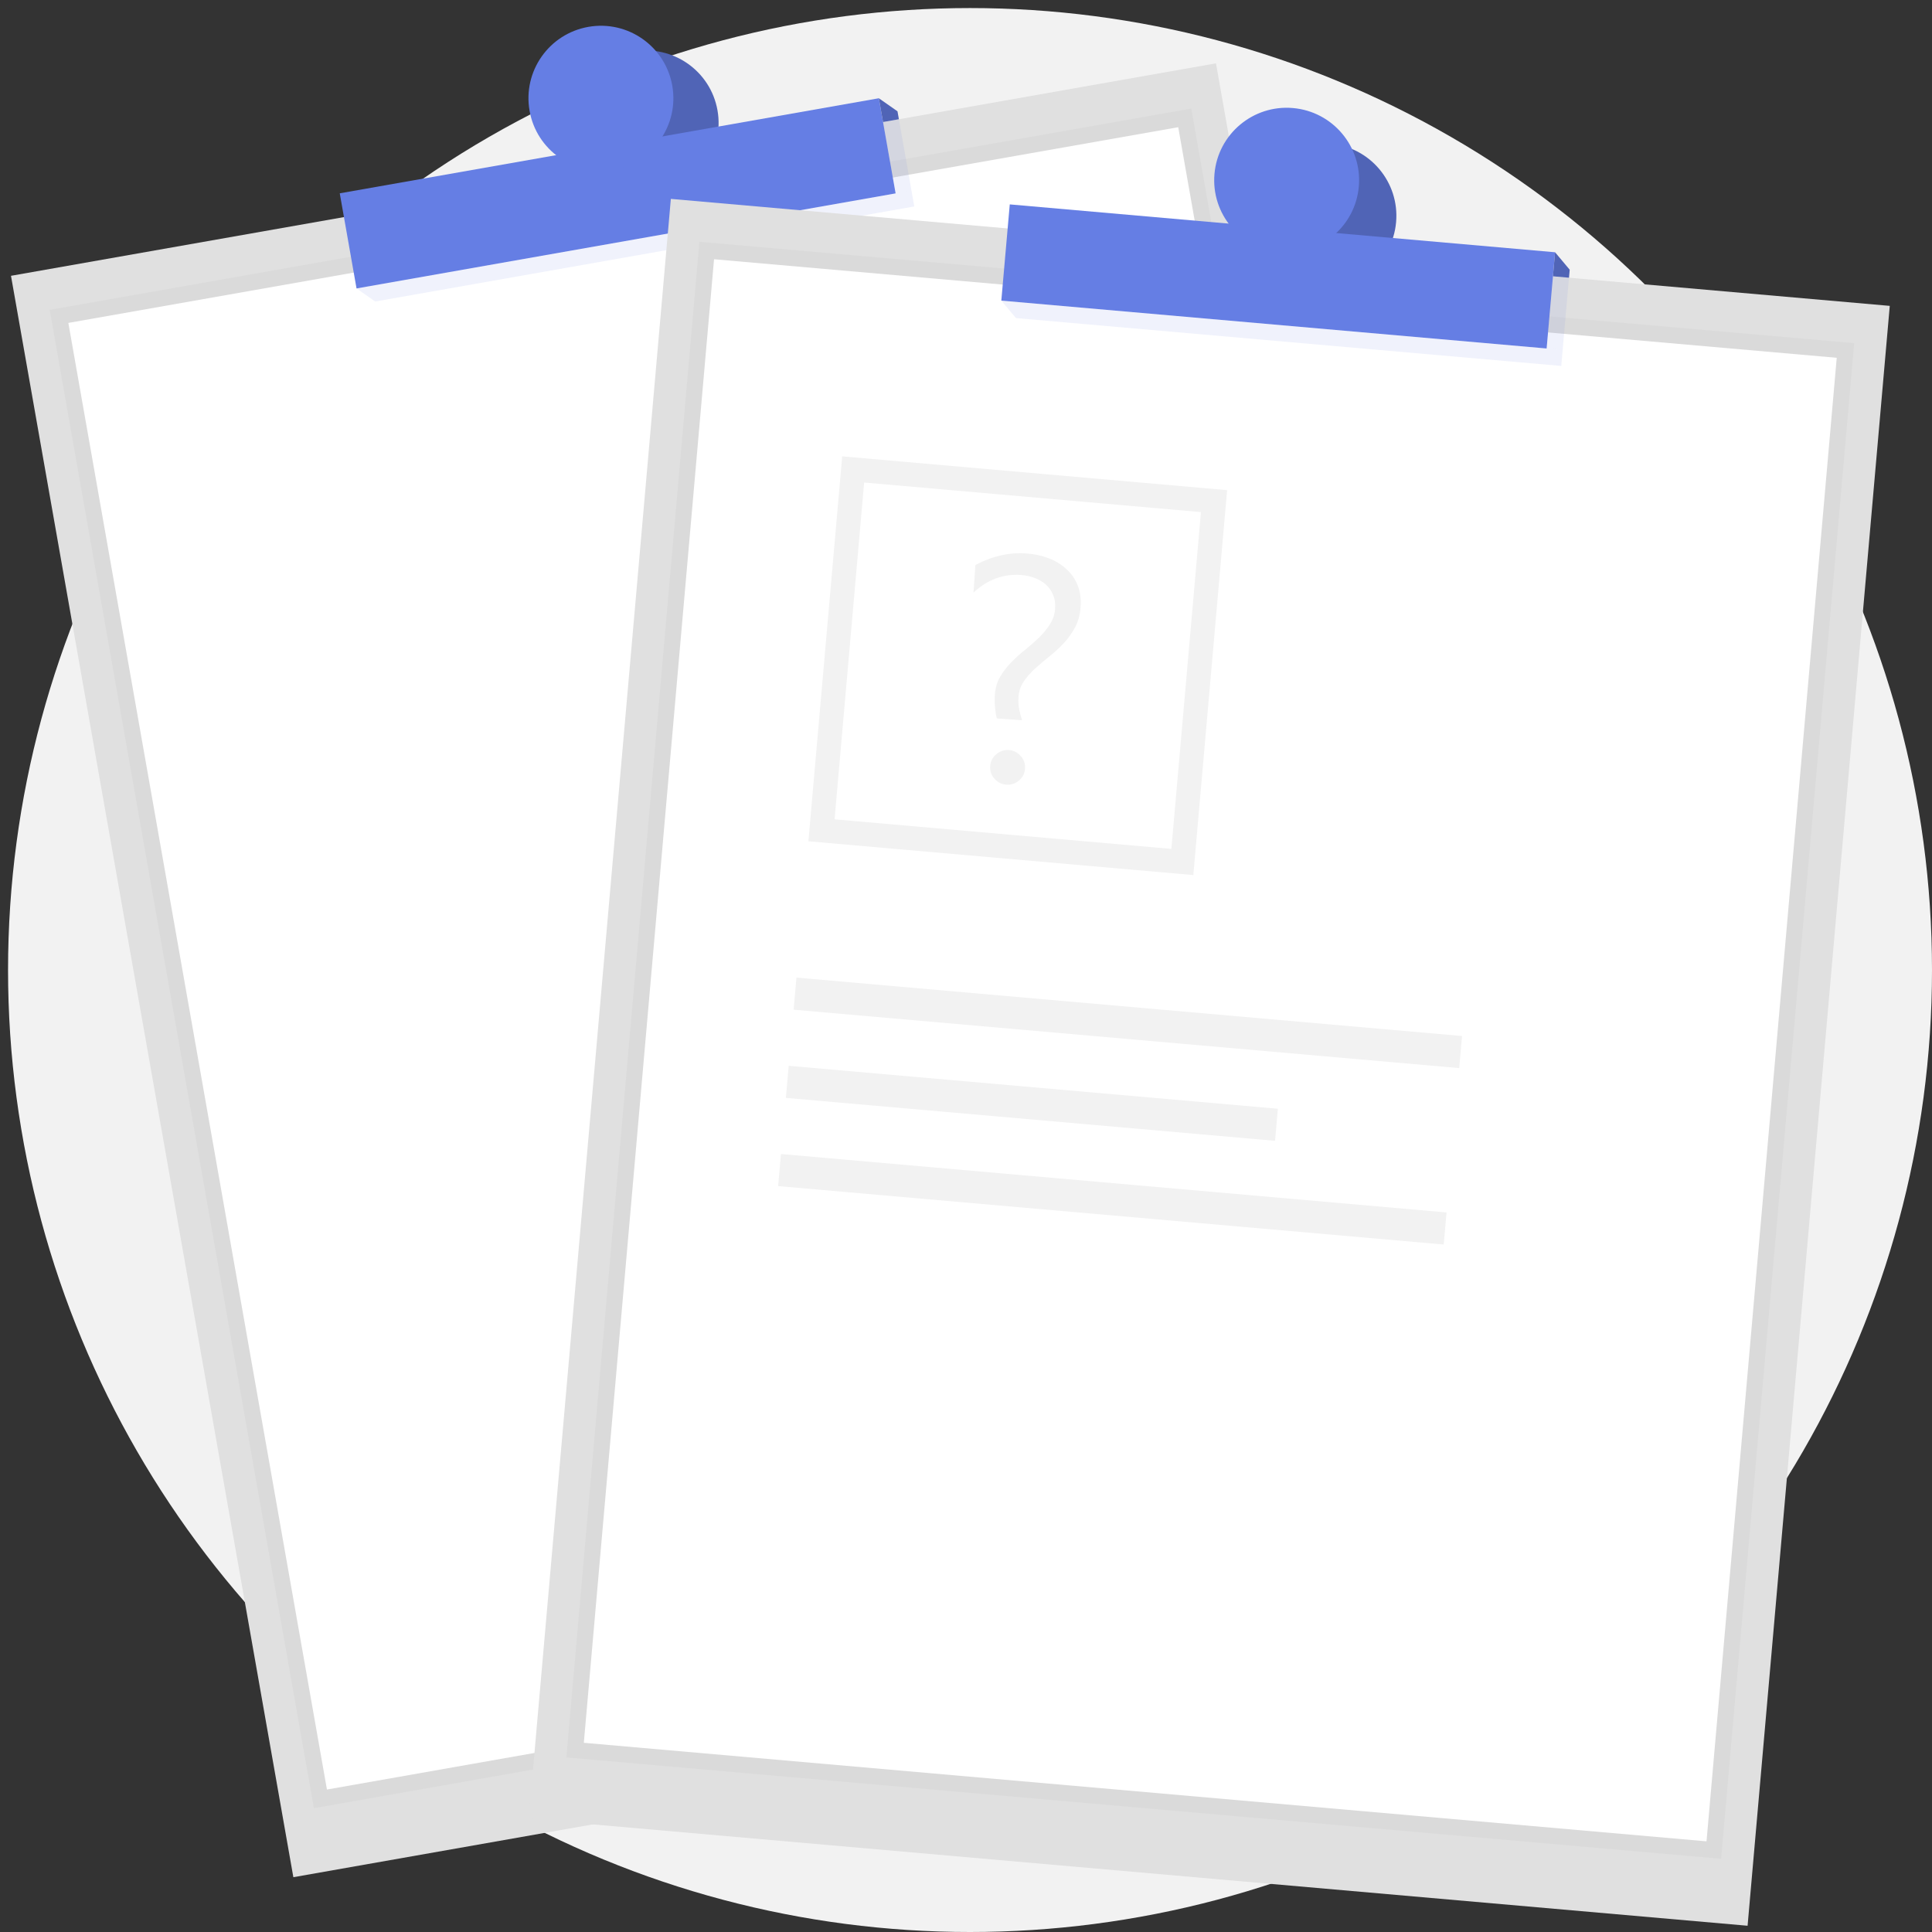 <svg width="240" height="240" viewBox="0 0 240 240" fill="none" xmlns="http://www.w3.org/2000/svg">
<rect x="0" y="0" width="240" height="240" fill="#333333" stroke="none"/>
<g clip-path="url(#clip0)">
<circle cx="120.5" cy="120.5" r="119.5" fill="#F2F2F2"/>
<rect x="1.365" y="34.261" width="152" height="202" transform="rotate(-10 1.365 34.261)" fill="#E0E0E0"/>
<rect x="6.173" y="38.491" width="144" height="189" transform="rotate(-10 6.173 38.491)" fill="#DADADA"/>
<rect x="8.49" y="40.113" width="140" height="185" transform="rotate(-10 8.49 40.113)" fill="white"/>
<circle cx="80.267" cy="15.272" r="9" transform="rotate(-10 80.267 15.272)" fill="#5064B6"/>
<rect x="42.206" y="24.014" width="68" height="12" transform="rotate(-10 42.206 24.014)" fill="#657EE4"/>
<circle cx="74.648" cy="12.201" r="9" transform="rotate(-10 74.648 12.201)" fill="#657EE4"/>
<path d="M109.694 15.16L111.664 14.813L111.49 13.828L109.173 12.206L109.694 15.16Z" fill="#5064B6"/>
<path opacity="0.1" d="M44.29 35.831L113.227 23.676L113.574 25.646L46.607 37.454L44.29 35.831Z" fill="#657EE4"/>
<rect opacity="0.1" x="109.694" y="15.16" width="2" height="9" transform="rotate(-10 109.694 15.16)" fill="#657EE4"/>
<rect x="86.518" y="50.725" width="48" height="4" transform="rotate(-10 86.518 50.725)" fill="#F2F2F2"/>
<rect x="90.338" y="72.391" width="48" height="4" transform="rotate(-10 90.338 72.391)" fill="#F2F2F2"/>
<rect x="88.428" y="61.558" width="35" height="4" transform="rotate(-10 88.428 61.558)" fill="#F2F2F2"/>
<rect x="83.336" y="24.707" width="152" height="202" transform="rotate(5.016 83.336 24.707)" fill="#E0E0E0"/>
<rect x="86.883" y="30.037" width="144" height="189" transform="rotate(5.016 86.883 30.037)" fill="#DADADA"/>
<rect x="88.701" y="32.205" width="140" height="185" transform="rotate(5.016 88.701 32.205)" fill="white"/>
<circle cx="164.463" cy="26.809" r="9" transform="rotate(5.016 164.463 26.809)" fill="#5064B6"/>
<rect x="125.437" y="25.391" width="68" height="12" transform="rotate(5.016 125.437 25.391)" fill="#657EE4"/>
<circle cx="159.832" cy="22.387" r="9" transform="rotate(5.016 159.832 22.387)" fill="#657EE4"/>
<path d="M192.914 34.325L194.907 34.5L194.994 33.504L193.177 31.337L192.914 34.325Z" fill="#5064B6"/>
<path opacity="0.1" d="M124.388 37.345L194.12 43.466L193.945 45.458L126.205 39.512L124.388 37.345Z" fill="#657EE4"/>
<rect opacity="0.1" x="192.914" y="34.325" width="2" height="9" transform="rotate(5.016 192.914 34.325)" fill="#657EE4"/>
<path fill-rule="evenodd" clip-rule="evenodd" d="M149.186 63.614L107.347 59.941L103.674 101.78L145.513 105.453L149.186 63.614ZM104.621 56.69L100.423 104.507L148.239 108.704L152.437 60.888L104.621 56.69Z" fill="#F2F2F2"/>
<rect x="98.937" y="121.441" width="83" height="4" transform="rotate(5.016 98.937 121.441)" fill="#F2F2F2"/>
<rect x="97.013" y="143.357" width="83" height="4" transform="rotate(5.016 97.013 143.357)" fill="#F2F2F2"/>
<rect x="97.975" y="132.399" width="61" height="4" transform="rotate(5.016 97.975 132.399)" fill="#F2F2F2"/>
<path d="M123.831 89.249C123.738 88.903 123.664 88.461 123.611 87.922C123.558 87.37 123.55 86.828 123.587 86.295C123.646 85.464 123.86 84.728 124.231 84.088C124.616 83.437 125.076 82.836 125.61 82.286C126.145 81.736 126.723 81.215 127.345 80.723C127.967 80.219 128.544 79.711 129.076 79.2C129.609 78.676 130.058 78.126 130.425 77.552C130.805 76.965 131.021 76.308 131.072 75.58C131.115 74.957 131.031 74.396 130.817 73.898C130.617 73.401 130.321 72.976 129.928 72.622C129.535 72.268 129.071 71.994 128.536 71.8C128.003 71.593 127.43 71.469 126.82 71.426C124.625 71.272 122.662 72.003 120.93 73.618L121.17 70.189C123.244 69.081 125.347 68.601 127.477 68.75C128.464 68.819 129.384 69.014 130.236 69.335C131.088 69.655 131.821 70.098 132.434 70.663C133.061 71.216 133.536 71.889 133.859 72.682C134.182 73.474 134.308 74.377 134.237 75.39C134.17 76.352 133.941 77.197 133.551 77.927C133.16 78.656 132.683 79.322 132.119 79.922C131.569 80.51 130.976 81.056 130.34 81.559C129.705 82.063 129.108 82.57 128.55 83.079C128.007 83.576 127.545 84.105 127.167 84.666C126.788 85.227 126.574 85.858 126.525 86.559C126.484 87.157 126.517 87.707 126.625 88.211C126.734 88.701 126.849 89.121 126.968 89.468L123.831 89.249ZM125.018 97.477C124.446 97.437 123.954 97.194 123.542 96.747C123.142 96.301 122.963 95.78 123.005 95.182C123.048 94.572 123.298 94.08 123.754 93.708C124.213 93.309 124.734 93.13 125.319 93.171C125.904 93.212 126.395 93.462 126.794 93.92C127.194 94.353 127.373 94.874 127.33 95.485C127.289 96.082 127.039 96.574 126.581 96.96C126.111 97.344 125.589 97.517 125.018 97.477Z" fill="#F2F2F2"/>
</g>
<defs>
<clipPath id="clip0">
<rect width="240" height="240" fill="white"/>
</clipPath>
</defs>
</svg>
